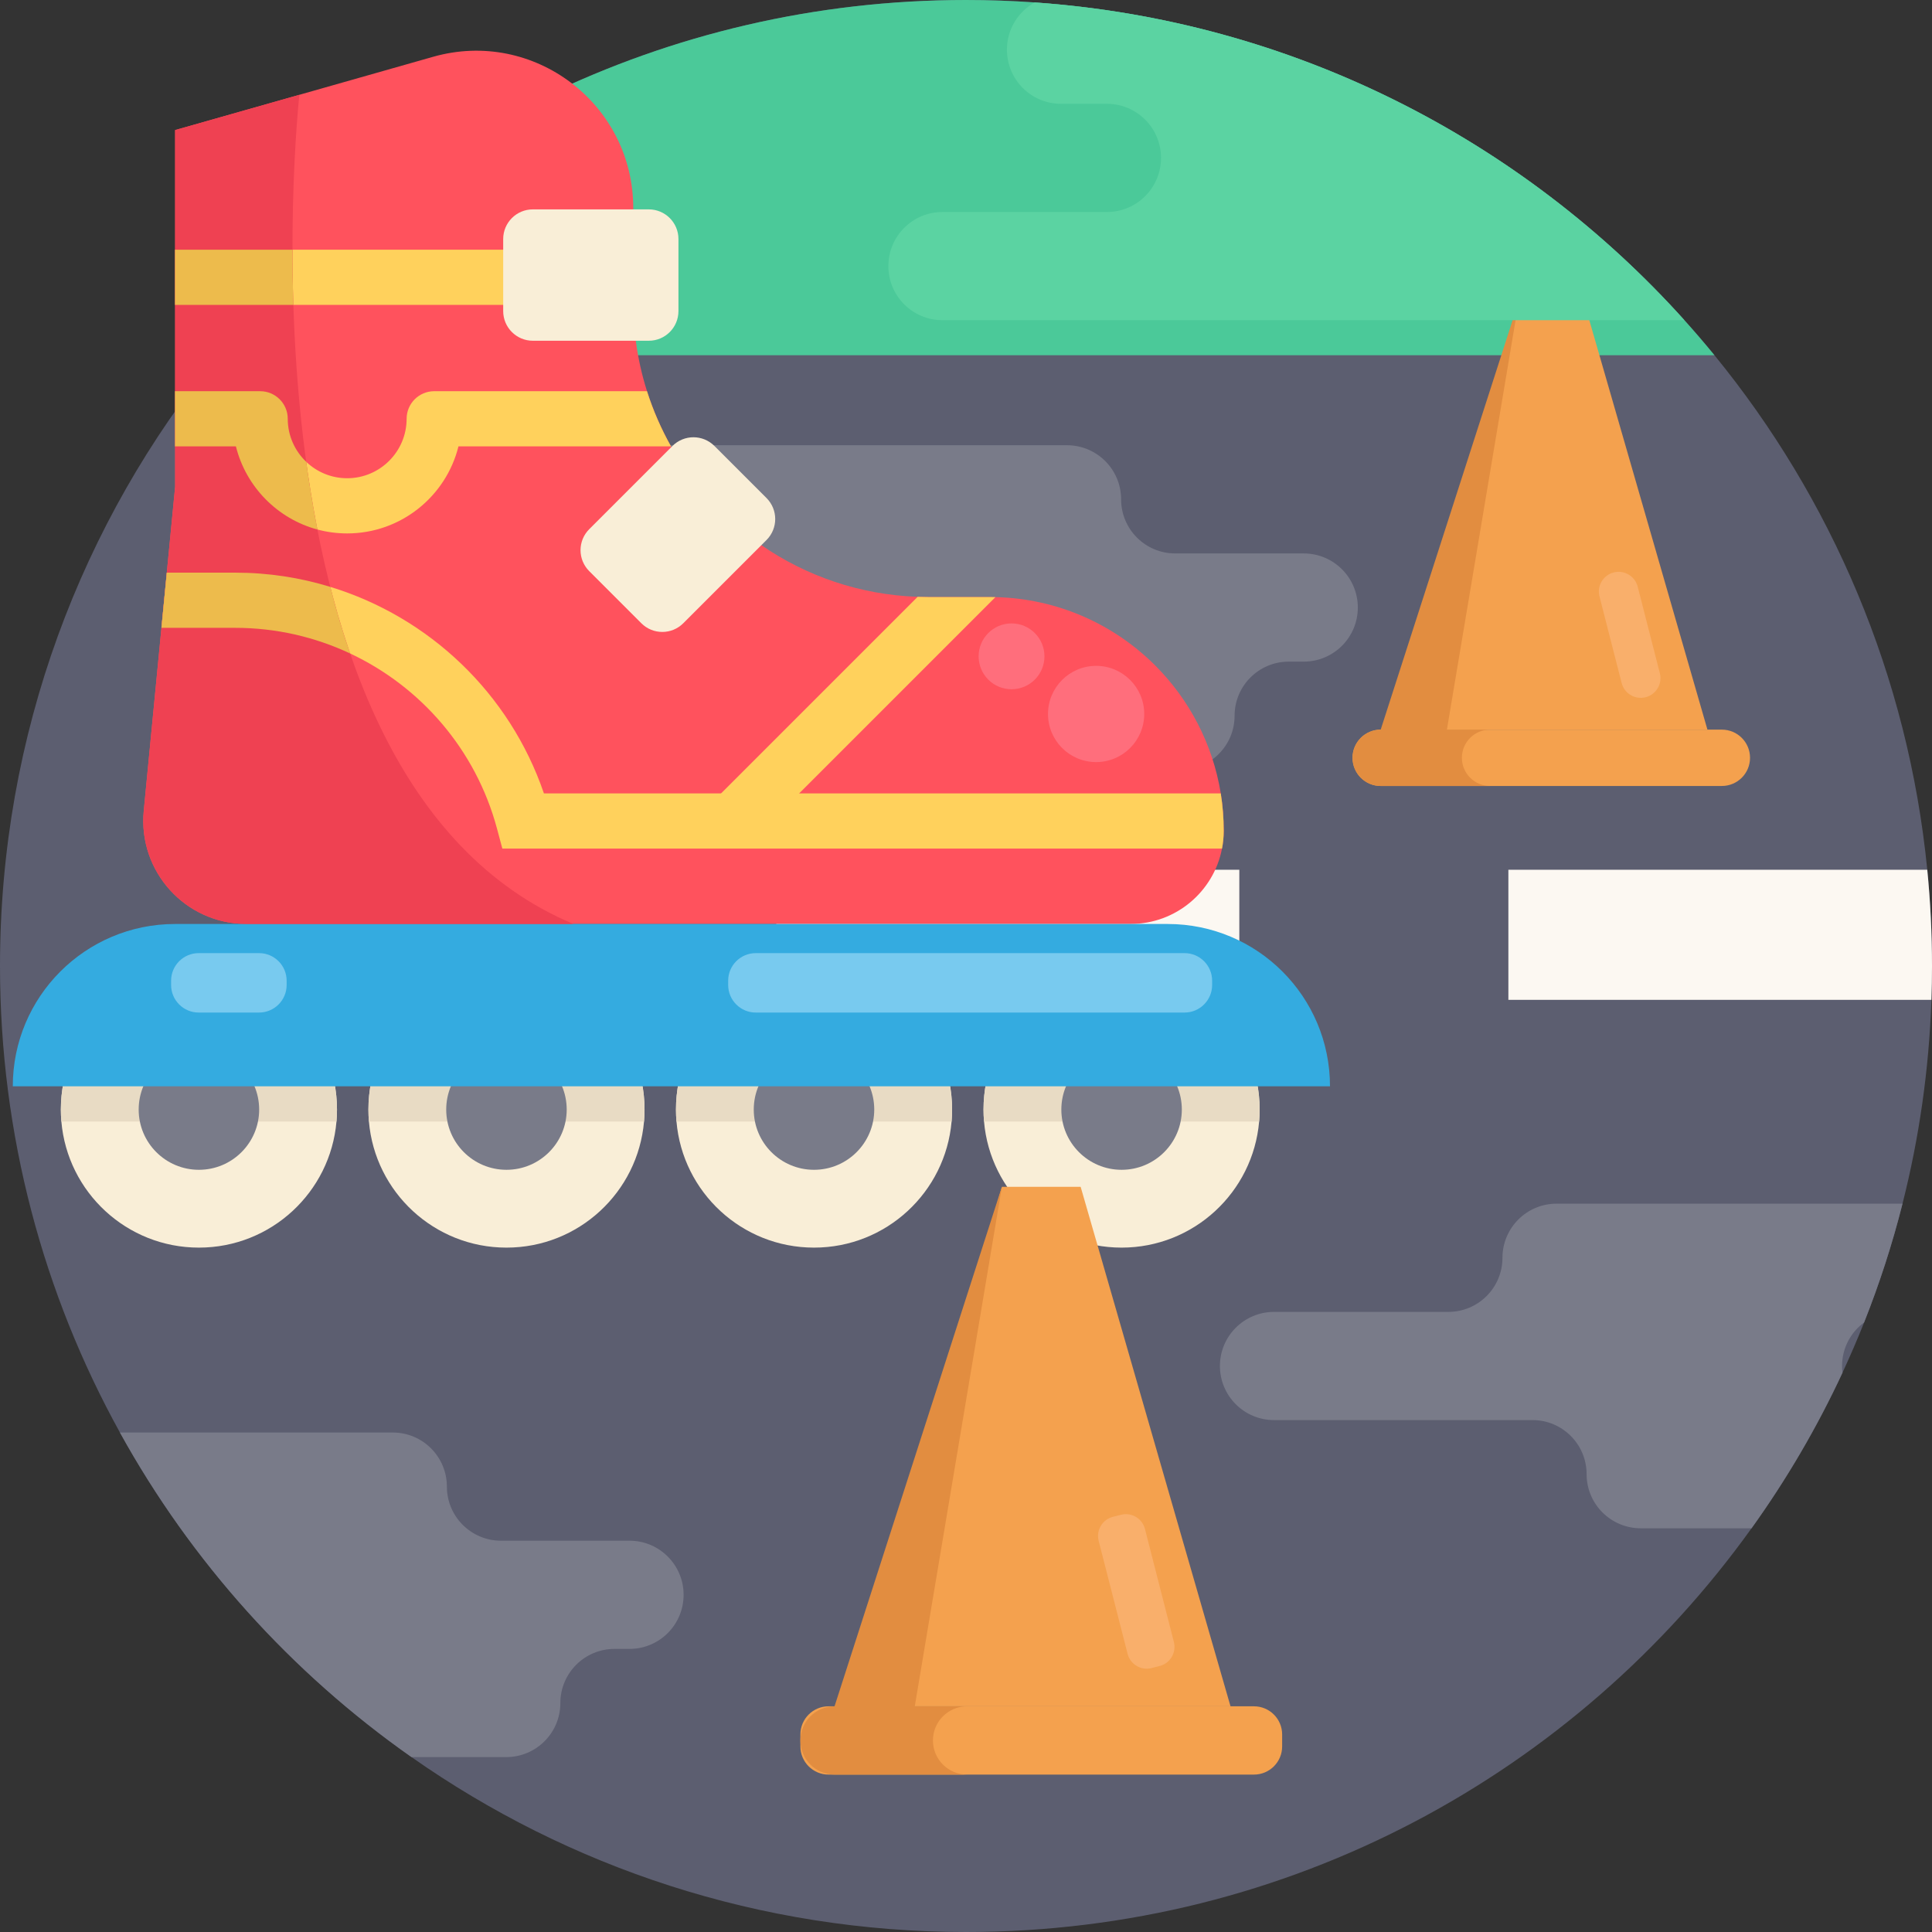 <?xml version="1.0" encoding="iso-8859-1"?>
<!-- Generator: Adobe Illustrator 19.0.0, SVG Export Plug-In . SVG Version: 6.00 Build 0)  -->
<svg xmlns="http://www.w3.org/2000/svg" xmlns:xlink="http://www.w3.org/1999/xlink" version="1.1" id="Capa_1" x="0px" y="0px" viewBox="0 0 512 512" style="enable-background:new 0 0 512 512;" xml:space="preserve">
<rect x="0" y="0" width="512" height="512" fill="#333333" stroke="none"/>
<path style="fill:#5C5E70;" d="M512,256c0,3.009-0.052,5.998-0.157,8.976c-0.637,18.578-3.26,36.645-7.659,54.011  c-2.717,10.783-6.134,21.285-10.177,31.472v0.01c-1.787,4.504-3.699,8.923-5.726,13.291v0.01  c-6.76,14.545-14.848,28.338-24.106,41.242C417.729,469.797,341.786,512,256,512c-54.69,0-105.357-17.147-146.944-46.352  c-31.848-22.361-58.368-51.796-77.27-86.016C11.525,342.977,0,300.837,0,256c0-61.398,21.619-117.76,57.668-161.865  C104.605,36.676,176.013,0,256,0c79.976,0,151.395,36.676,198.343,94.135c30.992,37.93,51.315,84.908,56.404,136.359  C511.572,238.885,512,247.39,512,256z"/>
<g>
	<path style="fill:#FCF8F2;" d="M512,256c0,3.009-0.052,5.998-0.157,8.976H399.736v-34.482h111.01   C511.572,238.885,512,247.39,512,256z"/>
	<rect x="205.72" y="230.494" style="fill:#FCF8F2;" width="122.713" height="34.48"/>
</g>
<path style="fill:#797B89;" d="M297.105,132.33L297.105,132.33c0-7.918-6.419-14.337-14.337-14.337H161.952  c-7.918,0-14.337,6.419-14.337,14.337l0,0c0,7.918,6.419,14.337,14.337,14.337h39.08c7.918,0,14.337,6.419,14.337,14.337l0,0  c0,7.918-6.419,14.337-14.337,14.337h-3.984c-7.918,0-14.337,6.419-14.337,14.337l0,0c0,7.918,6.419,14.337,14.337,14.337h115.795  c7.918,0,14.337-6.419,14.337-14.337l0,0c0-7.918,6.419-14.337,14.337-14.337h3.984c7.918,0,14.337-6.419,14.337-14.337l0,0  c0-7.918-6.419-14.337-14.337-14.337h-34.058C303.524,146.667,297.105,140.248,297.105,132.33z"/>
<path style="fill:#4BC999;" d="M454.343,94.135H57.668C104.605,36.676,176.013,0,256,0c6.123,0,12.194,0.219,18.213,0.648  C342.455,5.433,403.32,36.979,446.38,84.856C449.108,87.886,451.762,90.979,454.343,94.135z"/>
<path style="fill:#F9EED7;" d="M333.818,294.045c0,1.069-0.045,2.126-0.135,3.172c-1.609,18.721-17.315,33.415-36.452,33.415  c-19.137,0-34.843-14.693-36.452-33.415c-0.09-1.046-0.135-2.103-0.135-3.172c0-20.206,16.381-36.587,36.587-36.587  C317.437,257.458,333.818,273.838,333.818,294.045z"/>
<path style="fill:#E8DBC4;" d="M333.818,294.045c0,1.069-0.045,2.126-0.135,3.172h-72.905c-0.09-1.046-0.135-2.103-0.135-3.172  c0-20.206,16.381-36.587,36.587-36.587C317.437,257.458,333.818,273.838,333.818,294.045z"/>
<circle style="fill:#797B89;" cx="297.232" cy="294.045" r="15.965"/>
<path style="fill:#F9EED7;" d="M252.314,294.045c0,1.069-0.045,2.126-0.135,3.172c-1.609,18.721-17.315,33.415-36.452,33.415  s-34.843-14.693-36.452-33.415c-0.09-1.046-0.135-2.103-0.135-3.172c0-20.206,16.381-36.587,36.587-36.587  S252.314,273.838,252.314,294.045z"/>
<path style="fill:#E8DBC4;" d="M252.314,294.045c0,1.069-0.045,2.126-0.135,3.172h-72.905c-0.09-1.046-0.135-2.103-0.135-3.172  c0-20.206,16.381-36.587,36.587-36.587S252.314,273.838,252.314,294.045z"/>
<circle style="fill:#797B89;" cx="215.719" cy="294.045" r="15.965"/>
<path style="fill:#F9EED7;" d="M170.808,294.045c0,1.069-0.045,2.126-0.135,3.172c-1.609,18.721-17.315,33.415-36.452,33.415  s-34.843-14.693-36.452-33.415c-0.09-1.046-0.135-2.103-0.135-3.172c0-20.206,16.381-36.587,36.587-36.587  S170.808,273.838,170.808,294.045z"/>
<path style="fill:#E8DBC4;" d="M170.808,294.045c0,1.069-0.045,2.126-0.135,3.172H97.77c-0.09-1.046-0.135-2.103-0.135-3.172  c0-20.206,16.381-36.587,36.587-36.587C154.428,257.458,170.808,273.838,170.808,294.045z"/>
<circle style="fill:#797B89;" cx="134.217" cy="294.045" r="15.965"/>
<path style="fill:#F9EED7;" d="M89.304,294.045c0,1.069-0.045,2.126-0.135,3.172c-1.609,18.721-17.315,33.415-36.452,33.415  s-34.843-14.693-36.452-33.415c-0.09-1.046-0.135-2.103-0.135-3.172c0-20.206,16.381-36.587,36.587-36.587  S89.304,273.838,89.304,294.045z"/>
<path style="fill:#E8DBC4;" d="M89.304,294.045c0,1.069-0.045,2.126-0.135,3.172H16.265c-0.09-1.046-0.135-2.103-0.135-3.172  c0-20.206,16.381-36.587,36.587-36.587S89.304,273.838,89.304,294.045z"/>
<circle style="fill:#797B89;" cx="52.715" cy="294.045" r="15.965"/>
<path style="fill:#FF525D;" d="M324.3,220.184c0,1.609-0.158,3.184-0.461,4.703c-2.183,11.375-12.196,19.97-24.223,19.97H65.31  c-16.145,0-28.768-13.906-27.215-29.972l4.692-48.501l1.418-14.625l2.205-22.771V34.47l32.931-9.35l35.44-10.07  c26.597-7.561,53.036,12.421,53.036,40.063v0.371l0.675,34.81c0.607,4.602,1.598,9.068,2.971,13.377  c1.631,5.119,3.769,10.013,6.368,14.625c0.023,0.056,0.056,0.113,0.09,0.168l23.852,26.012  c11.847,8.179,26.068,13.141,41.413,13.692c0.956,0.033,1.913,0.056,2.88,0.056h16.279c0.484,0,0.968,0,1.451,0.022  c16.527,0.371,31.457,7.234,42.359,18.125c8.989,9.001,15.234,20.757,17.36,33.887C324.03,213.49,324.3,216.809,324.3,220.184z"/>
<path style="fill:#FFD15C;" d="M324.3,220.184c0,1.609-0.158,3.184-0.461,4.703h-190.71l-1.451-5.412  c-5.626-20.858-20.195-37.521-38.883-46.296c-9.327-4.376-19.666-6.795-30.444-6.795H42.786l1.418-14.625h18.148  c8.697,0,17.169,1.305,25.179,3.769c26.169,7.988,47.545,28.16,56.614,54.734h179.369C324.03,213.49,324.3,216.809,324.3,220.184z"/>
<path style="fill:#34ABE0;" d="M69.658,244.866H46.406c-23.758,0-43.016,19.26-43.016,43.016h349.071l0,0  c0-23.758-19.26-43.016-43.016-43.016H69.658z"/>
<rect x="46.404" y="66.173" style="fill:#FFD15C;" width="100.059" height="14.625"/>
<g>
	<path style="fill:#F9EED7;" d="M171.934,90.302h-30.721c-4.342,0-7.862-3.52-7.862-7.862V63.349c0-4.342,3.52-7.862,7.862-7.862   h30.721c4.342,0,7.862,3.52,7.862,7.862v19.092C179.796,86.783,176.276,90.302,171.934,90.302z"/>
	<path style="fill:#F9EED7;" d="M203.137,143.108l-22.059,22.059c-3.07,3.07-8.048,3.07-11.118,0l-13.808-13.808   c-3.07-3.07-3.07-8.048,0-11.118l22.059-22.059c3.07-3.07,8.048-3.07,11.118,0l13.808,13.808   C206.206,135.06,206.206,140.038,203.137,143.108z"/>
</g>
<g>
	<path style="fill:#FFD15C;" d="M177.828,118.299h-56.331c-3.285,13.23-15.256,23.064-29.488,23.064   c-2.723,0-5.378-0.36-7.887-1.035c-10.62-2.858-18.946-11.34-21.601-22.029H46.409v-14.626h22.535c4.039,0,7.313,3.274,7.313,7.313   c0,4.477,1.879,8.527,4.894,11.397c2.824,2.7,6.649,4.354,10.856,4.354c8.685,0,15.751-7.066,15.751-15.751   c0-4.039,3.274-7.313,7.313-7.313h56.388C173.092,108.792,175.229,113.686,177.828,118.299z"/>
	<circle style="fill:#FFD15C;" cx="81.324" cy="206.618" r="13.501"/>
</g>
<path style="fill:#EF4152;" d="M151.951,244.857H65.31c-16.145,0-28.768-13.906-27.215-29.972l4.692-48.501l1.418-14.625  l2.205-22.771V34.47l32.931-9.35C79.34,25.121,59.257,206.054,151.951,244.857z"/>
<path style="fill:#FFD15C;" d="M263.794,158.25l-63.296,63.296c-1.428,1.428-3.297,2.138-5.175,2.138  c-1.868,0-3.736-0.708-5.164-2.138c-2.858-2.858-2.858-7.493,0-10.351l0.934-0.934l52.09-52.09c0.956,0.033,1.913,0.056,2.88,0.056  h16.279C262.826,158.227,263.31,158.227,263.794,158.25z"/>
<g>
	<circle style="fill:#FF6E7C;" cx="290.482" cy="189.21" r="12.751"/>
	<circle style="fill:#FF6E7C;" cx="268.069" cy="173.934" r="8.723"/>
</g>
<g>
	<path style="fill:#EDBB4C;" d="M77.754,80.801H46.409V66.174h31.097C77.506,70.788,77.585,75.692,77.754,80.801z"/>
	<path style="fill:#EDBB4C;" d="M62.52,118.299H46.409v-14.626h22.535c4.039,0,7.313,3.274,7.313,7.313   c0,4.477,1.879,8.527,4.894,11.397c0.81,5.94,1.789,11.948,2.971,17.945C73.501,137.47,65.176,128.986,62.52,118.299z"/>
	<path style="fill:#EDBB4C;" d="M92.795,173.179c-9.327-4.376-19.666-6.795-30.444-6.795H42.786l1.418-14.625h18.148   c8.697,0,17.169,1.305,25.179,3.769C89.049,161.502,90.793,167.407,92.795,173.179z"/>
</g>
<g>
	<path style="fill:#78CAEF;" d="M313.914,268.337H200.286c-4.04,0-7.314-3.275-7.314-7.314v-1.122c0-4.04,3.275-7.314,7.314-7.314   h113.628c4.04,0,7.314,3.275,7.314,7.314v1.122C321.229,265.062,317.954,268.337,313.914,268.337z"/>
	<path style="fill:#78CAEF;" d="M68.651,268.337H52.656c-4.04,0-7.314-3.275-7.314-7.314v-1.122c0-4.04,3.275-7.314,7.314-7.314   H68.65c4.04,0,7.314,3.275,7.314,7.314v1.122C75.965,265.062,72.69,268.337,68.651,268.337z"/>
</g>
<g>
	<polygon style="fill:#F4A14E;" points="286.386,314.524 265.512,314.524 225.797,452.189 326.1,452.189  "/>
	<path style="fill:#F4A14E;" d="M332.317,470.285H219.58c-4.123,0-7.466-3.343-7.466-7.466v-3.165c0-4.123,3.343-7.466,7.466-7.466   h112.737c4.123,0,7.466,3.343,7.466,7.466v3.165C339.783,466.942,336.44,470.285,332.317,470.285z"/>
</g>
<g>
	<path style="fill:#E28D40;" d="M247.239,461.237c0-4.997,4.051-9.048,9.048-9.048h-35.124c-4.997,0-9.048,4.051-9.048,9.048   s4.051,9.048,9.048,9.048h35.124C251.29,470.285,247.239,466.234,247.239,461.237z"/>
	<polygon style="fill:#E28D40;" points="265.512,314.524 240.907,461.237 221.162,452.189  "/>
</g>
<path style="fill:#F9AF6B;" d="M307.326,441.504l-2.145,0.55c-2.795,0.716-5.641-0.97-6.357-3.766l-7.668-29.952  c-0.716-2.795,0.97-5.641,3.766-6.357l2.145-0.55c2.795-0.716,5.641,0.97,6.357,3.766l7.668,29.952  C311.807,437.943,310.122,440.789,307.326,441.504z"/>
<g>
	<polygon style="fill:#F4A14E;" points="419.718,79.77 402.495,79.77 369.725,193.36 452.488,193.36  "/>
	<path style="fill:#F4A14E;" d="M456.312,208.292h-90.411c-4.123,0-7.466-3.343-7.466-7.466l0,0c0-4.123,3.343-7.466,7.466-7.466   h90.411c4.123,0,7.466,3.343,7.466,7.466l0,0C463.778,204.95,460.435,208.292,456.312,208.292z"/>
</g>
<g>
	<path style="fill:#E28D40;" d="M387.417,200.826c0-4.123,3.343-7.466,7.466-7.466H365.9c-4.123,0-7.466,3.343-7.466,7.466   s3.343,7.466,7.466,7.466h28.982C390.759,208.292,387.417,204.95,387.417,200.826z"/>
	<polygon style="fill:#E28D40;" points="402.495,79.77 382.192,200.826 365.9,193.36  "/>
</g>
<path style="fill:#F9AF6B;" d="M436.111,184.771L436.111,184.771c-2.795,0.716-5.641-0.97-6.357-3.766l-5.874-22.944  c-0.716-2.795,0.97-5.641,3.766-6.357l0,0c2.795-0.716,5.641,0.97,6.357,3.766l5.874,22.944  C440.593,181.209,438.907,184.056,436.111,184.771z"/>
<path style="fill:#5BD3A2;" d="M446.38,84.856H249.762c-3.96,0-7.544-1.609-10.136-4.2c-2.602-2.591-4.2-6.175-4.2-10.136  c0-7.92,6.416-14.336,14.336-14.336h43.583c3.96,0,7.544-1.609,10.136-4.2c2.591-2.591,4.2-6.186,4.2-10.136  c0-7.92-6.416-14.336-14.336-14.336h-12.163c-3.96,0-7.544-1.609-10.136-4.2c-2.591-2.602-4.201-6.186-4.201-10.146  c0-5.381,2.968-10.073,7.367-12.518C342.455,5.433,403.32,36.979,446.38,84.856z"/>
<g>
	<path style="fill:#797B89;" d="M181.164,422.64c0,7.92-6.416,14.336-14.336,14.336h-3.981c-3.96,0-7.544,1.609-10.146,4.2   c-2.591,2.602-4.201,6.175-4.201,10.136c0,7.92-6.416,14.336-14.336,14.336h-25.109c-31.848-22.361-58.368-51.796-77.27-86.016   h72.307c7.92,0,14.336,6.416,14.336,14.336s6.426,14.336,14.336,14.336h34.064c3.96,0,7.544,1.599,10.136,4.2   C179.555,415.096,181.164,418.68,181.164,422.64z"/>
	<path style="fill:#797B89;" d="M504.184,318.986c-2.717,10.783-6.134,21.285-10.177,31.472v0.01   c-3.542,2.591-5.841,6.792-5.841,11.536c0,0.596,0.031,1.181,0.115,1.755v0.01c-6.76,14.545-14.848,28.338-24.106,41.242h-29.372   c-3.95,0-7.544-1.609-10.136-4.201s-4.2-6.175-4.2-10.135c0-7.92-6.416-14.336-14.336-14.336h-68.504   c-3.96,0-7.544-1.609-10.136-4.2c-2.591-2.591-4.2-6.186-4.2-10.136c0-7.92,6.416-14.336,14.336-14.336h46.205   c3.95,0,7.544-1.609,10.136-4.2c2.591-2.591,4.2-6.186,4.2-10.136c0-7.92,6.416-14.346,14.336-14.346H504.184z"/>
</g>
<g>
</g>
<g>
</g>
<g>
</g>
<g>
</g>
<g>
</g>
<g>
</g>
<g>
</g>
<g>
</g>
<g>
</g>
<g>
</g>
<g>
</g>
<g>
</g>
<g>
</g>
<g>
</g>
<g>
</g>
</svg>
